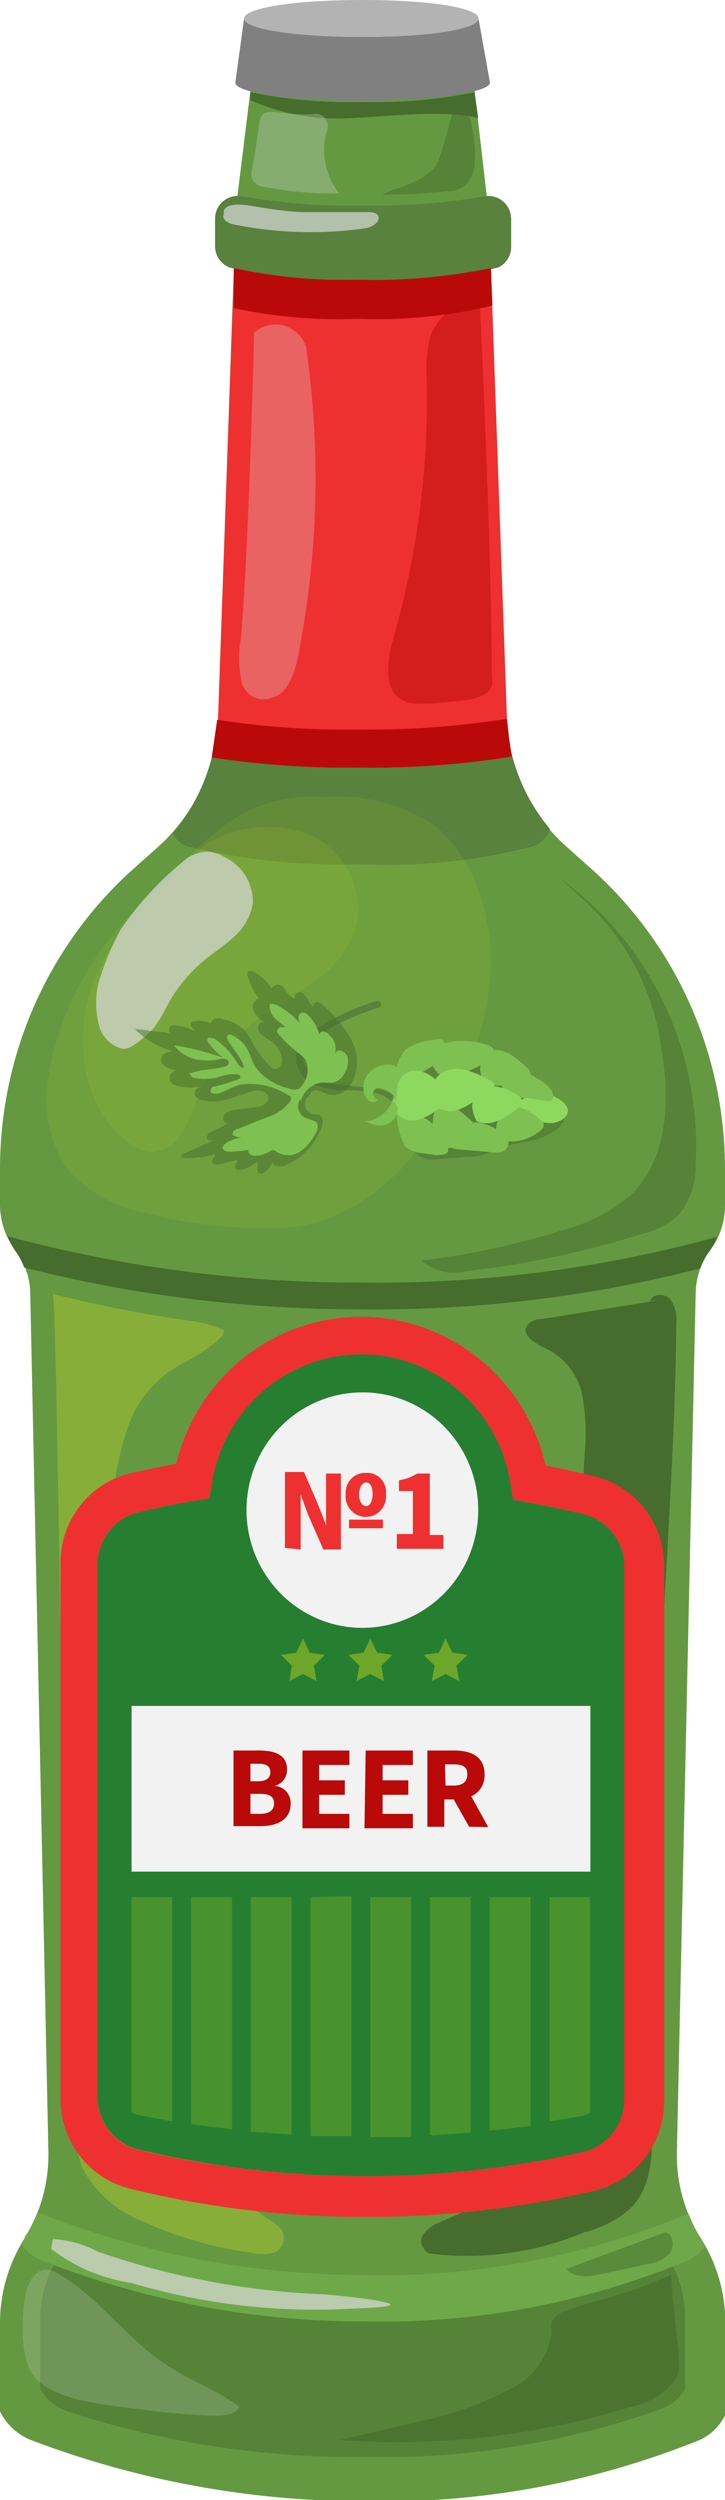 <svg width="36" height="124" viewBox="0 0 36 124" fill="none" xmlns="http://www.w3.org/2000/svg">
<g clip-path="url(#clip0_57_1519)">
<path d="M35.249 62.031C35.739 61.39 36.004 60.6 36 59.789V57.944C35.994 55.163 35.413 52.414 34.292 49.876C33.172 47.339 31.538 45.069 29.497 43.214L28.13 41.994C27.225 41.192 26.491 40.21 25.974 39.108C25.458 38.007 25.169 36.809 25.126 35.59L24.24 10.323L23.549 4.361H12.451L11.715 10.323L10.829 35.62C10.786 36.84 10.497 38.037 9.981 39.139C9.464 40.24 8.73 41.222 7.825 42.025L6.458 43.245C4.429 45.1 2.806 47.367 1.693 49.899C0.581 52.431 0.004 55.172 0 57.944L0 59.758C0.003 60.569 0.267 61.356 0.751 62C1.233 62.622 1.498 63.389 1.502 64.18L2.403 106.739C2.428 108.133 2.08 109.509 1.397 110.719C1.322 110.825 1.277 110.947 1.202 111.054C0.428 112.279 0.012 113.701 0 115.156L0 119.608C0.318 120.245 0.851 120.743 1.502 121.011C6.785 123.024 12.38 124.057 18.023 124.061C23.75 124.199 29.446 123.162 34.769 121.011C35.309 120.754 35.749 120.319 36.015 119.776V115.202C36.015 113.726 35.598 112.281 34.813 111.039C33.996 109.755 33.577 108.252 33.612 106.724L34.543 64.18C34.547 63.406 34.795 62.653 35.249 62.031Z" fill="#649941"/>
<path d="M18.023 1.83C14.508 1.83 12.12 1.418 12.12 0.915L11.685 4.102C11.685 4.605 14.508 5.001 18.008 5.001C21.507 5.001 24.33 4.575 24.33 4.102L23.76 0.915C23.76 1.418 21.492 1.83 18.023 1.83Z" fill="#808080"/>
<path d="M18.023 0C14.508 0 12.12 0.412 12.12 0.915C12.12 1.418 14.508 1.83 18.008 1.83C21.507 1.83 23.76 1.418 23.76 0.915C23.76 0.412 21.492 0 18.023 0Z" fill="#B3B3B3"/>
<path d="M18.022 10.201C16.011 10.231 14 10.078 12.015 9.744C11.853 9.71 11.685 9.713 11.524 9.753C11.363 9.793 11.213 9.87 11.085 9.976C10.957 10.083 10.854 10.217 10.783 10.37C10.713 10.522 10.677 10.689 10.678 10.857V12.199C10.676 12.438 10.749 12.672 10.887 12.867C11.025 13.062 11.22 13.207 11.444 13.281C13.608 13.801 15.83 14.026 18.052 13.952C20.301 14.058 22.553 13.827 24.736 13.266C24.937 13.175 25.105 13.024 25.221 12.833C25.336 12.643 25.392 12.422 25.382 12.199V10.857C25.381 10.688 25.343 10.521 25.271 10.369C25.198 10.217 25.094 10.082 24.965 9.976C24.836 9.87 24.685 9.794 24.523 9.753C24.361 9.713 24.193 9.71 24.03 9.744C22.045 10.079 20.034 10.232 18.022 10.201Z" fill="#58823D"/>
<path d="M25.442 37.526C25.283 36.903 25.192 36.264 25.172 35.62L24.375 13.297C22.289 13.784 20.147 13.989 18.008 13.906C15.863 13.966 13.72 13.761 11.625 13.297L10.829 35.62C10.8 36.281 10.694 36.936 10.513 37.572C12.944 37.937 15.4 38.105 17.857 38.075C20.396 38.114 22.934 37.931 25.442 37.526Z" fill="#EF3030"/>
<path d="M25.277 36.596L25.172 35.651C22.688 36.042 20.175 36.22 17.662 36.184C15.36 36.218 13.059 36.055 10.784 35.697L10.513 37.572C12.883 37.944 15.28 38.112 17.677 38.075C20.266 38.118 22.854 37.935 25.412 37.526L25.277 36.596Z" fill="#BA0909"/>
<g opacity="0.3">
<path d="M14.043 110.703C13.916 110.49 13.734 110.316 13.517 110.2C10.896 108.443 8.9 105.877 7.825 102.881C6.761 99.906 6.104 96.797 5.872 93.64C5.242 87.511 5.136 81.338 5.557 75.19C5.599 73.716 5.857 72.256 6.323 70.859C6.553 70.159 6.917 69.512 7.393 68.954C7.87 68.397 8.451 67.941 9.101 67.611C9.492 67.428 11.264 66.376 11.099 65.98C10.626 65.749 10.118 65.599 9.597 65.538C7.247 65.209 4.916 64.756 2.613 64.18C2.869 64.638 3.004 92.192 3.71 105.351C3.715 106.083 3.836 106.809 4.07 107.501C4.733 108.756 5.83 109.718 7.149 110.2C8.824 110.967 10.6 111.48 12.421 111.725C12.818 111.84 13.239 111.84 13.637 111.725C13.817 111.636 13.958 111.482 14.033 111.293C14.108 111.105 14.111 110.894 14.043 110.703Z" fill="#D9E021"/>
</g>
<path d="M17.737 15.813C19.994 15.901 22.252 15.68 24.451 15.157L24.376 13.297C22.192 13.746 19.965 13.94 17.737 13.876C15.679 13.931 13.622 13.736 11.61 13.297V15.279C13.622 15.717 15.681 15.897 17.737 15.813Z" fill="#BA0909"/>
<path d="M35.609 61.344C29.834 62.93 23.87 63.695 17.887 63.616C11.976 63.627 6.089 62.852 0.375 61.314C0.47 61.568 0.597 61.809 0.751 62.031C0.939 62.288 1.09 62.57 1.202 62.869C6.659 64.253 12.263 64.949 17.887 64.943C23.577 65.008 29.251 64.326 34.769 62.915C34.879 62.595 35.042 62.296 35.249 62.031C35.395 61.817 35.516 61.587 35.609 61.344Z" fill="#466D2D"/>
<path d="M33.297 64.455C33.026 64.135 32.396 64.135 32.276 64.546L32.966 64.455L26.839 65.431C26.713 65.43 26.589 65.456 26.475 65.509C26.361 65.561 26.259 65.639 26.178 65.736C25.847 66.27 26.689 66.697 27.244 66.956C27.667 67.182 28.035 67.501 28.324 67.888C28.612 68.275 28.812 68.722 28.911 69.197C29.086 70.152 29.127 71.128 29.031 72.094C28.536 81.396 28.536 90.728 28.986 100.03C29.146 101.506 29.039 102.999 28.671 104.436C27.71 107.379 24.721 109.011 21.867 110.2C21.357 110.414 20.711 110.886 20.966 111.39C21.222 111.893 21.417 111.756 21.702 111.817C24.192 112.066 26.704 111.689 29.016 110.719C29.849 110.511 30.624 110.115 31.284 109.56C32.471 108.401 32.426 106.51 32.351 104.848C32.12 97.592 32.266 90.329 32.786 83.088C32.906 80.893 33.041 78.682 33.162 76.471C33.357 72.872 33.552 69.273 33.582 65.675C33.63 65.247 33.529 64.815 33.297 64.455Z" fill="#466D2D"/>
<path d="M1.397 110.658C1.322 110.764 1.277 110.886 1.201 110.993C1.126 111.1 1.322 110.764 1.397 110.658Z" fill="#581F0F"/>
<g opacity="0.5">
<path d="M31.419 111.313C27.032 112.404 22.539 112.998 18.023 113.082C13.491 113.001 8.983 112.408 4.581 111.313C4.133 111.229 3.67 111.271 3.244 111.435L3.079 111.71C2.383 112.652 2.004 113.796 1.998 114.973V118.48C2.291 119.001 2.761 119.396 3.319 119.593C8.069 121.146 13.033 121.913 18.023 121.865C23.086 121.981 28.129 121.165 32.906 119.456C33.373 119.272 33.764 118.933 34.018 118.495V114.897C34.009 113.722 33.636 112.58 32.951 111.634C32.885 111.549 32.83 111.457 32.786 111.359C32.343 111.218 31.87 111.202 31.419 111.313Z" fill="#466D2D"/>
</g>
<path d="M34.183 109.788C29.062 111.931 23.559 112.97 18.023 112.838C12.552 112.828 7.13 111.794 2.028 109.788H1.832C1.706 110.102 1.56 110.408 1.397 110.703C1.322 110.81 1.277 110.932 1.202 111.039L1.036 111.313C1.29 111.654 1.626 111.922 2.013 112.091C7.112 114.104 12.536 115.138 18.008 115.141C23.559 115.275 29.078 114.237 34.213 112.091C34.517 111.926 34.787 111.704 35.009 111.435L34.799 111.054C34.56 110.65 34.355 110.226 34.183 109.788Z" fill="#6EA848"/>
<path d="M28.941 75.098C28.055 74.885 27.124 74.687 26.117 74.504L25.532 74.382L25.427 73.711C25.219 71.856 24.349 70.144 22.98 68.898C21.612 67.651 19.841 66.958 18.003 66.948C16.165 66.939 14.387 67.614 13.007 68.847C11.627 70.079 10.739 71.782 10.513 73.635L10.393 74.321L9.732 74.427C8.726 74.595 7.795 74.778 6.939 74.992C6.346 75.12 5.815 75.45 5.433 75.927C5.05 76.404 4.84 76.999 4.836 77.614V103.994C4.837 104.601 5.038 105.189 5.409 105.665C5.78 106.141 6.297 106.476 6.878 106.617C14.13 108.34 21.671 108.382 28.941 106.739C29.526 106.604 30.049 106.271 30.423 105.794C30.797 105.317 31 104.725 30.999 104.116V77.767C31.01 77.15 30.812 76.547 30.437 76.061C30.062 75.575 29.534 75.235 28.941 75.098Z" fill="#267F31"/>
<path d="M29.377 73.192C28.656 73.009 27.875 72.842 27.094 72.689C26.608 70.597 25.443 68.732 23.786 67.394C22.129 66.056 20.078 65.322 17.96 65.312C15.844 65.301 13.785 66.014 12.115 67.336C10.445 68.657 9.262 70.511 8.756 72.598C7.96 72.75 7.254 72.903 6.488 73.07C5.483 73.308 4.588 73.889 3.953 74.716C3.319 75.543 2.984 76.566 3.004 77.614V103.994C2.978 105.049 3.312 106.082 3.95 106.915C4.587 107.749 5.49 108.333 6.503 108.569C10.266 109.49 14.122 109.955 17.993 109.956C21.849 109.983 25.694 109.553 29.452 108.675C30.471 108.446 31.38 107.864 32.024 107.03C32.668 106.196 33.006 105.16 32.981 104.101V77.767C33.003 76.697 32.654 75.653 31.995 74.817C31.336 73.981 30.41 73.406 29.377 73.192ZM30.999 104.07C31.011 104.688 30.812 105.29 30.437 105.776C30.063 106.262 29.534 106.602 28.941 106.739C21.673 108.387 14.132 108.35 6.879 106.632C6.295 106.491 5.775 106.153 5.405 105.675C5.034 105.196 4.833 104.603 4.836 103.994V77.614C4.839 77.001 5.047 76.408 5.427 75.931C5.806 75.455 6.334 75.123 6.924 74.992C7.78 74.778 8.711 74.595 9.717 74.427L10.378 74.321L10.513 73.635C10.788 71.829 11.693 70.184 13.062 68.999C14.431 67.813 16.173 67.166 17.972 67.176C19.772 67.185 21.508 67.85 22.865 69.049C24.222 70.249 25.11 71.903 25.367 73.711L25.472 74.382L26.133 74.504C27.139 74.687 28.07 74.885 28.956 75.098C29.547 75.238 30.071 75.579 30.443 76.065C30.815 76.551 31.011 77.152 30.999 77.767V104.07Z" fill="#EF3030"/>
<path d="M23.745 74.885C23.748 76.042 23.412 77.174 22.78 78.137C22.149 79.1 21.25 79.851 20.197 80.294C19.145 80.738 17.986 80.854 16.868 80.628C15.751 80.401 14.724 79.844 13.92 79.024C13.115 78.205 12.568 77.162 12.348 76.026C12.128 74.891 12.246 73.715 12.685 72.647C13.125 71.58 13.867 70.669 14.817 70.03C15.767 69.392 16.883 69.054 18.022 69.06C19.541 69.064 20.997 69.68 22.07 70.772C23.142 71.863 23.745 73.343 23.745 74.885Z" fill="#F2F2F2"/>
<path d="M29.317 84.613H6.533V92.832H29.317V84.613Z" fill="#F2F2F2"/>
<g opacity="0.2">
<path d="M6.533 94.098V104.772C6.644 104.829 6.759 104.875 6.879 104.909L8.546 105.214V94.098H6.533Z" fill="#D9E021"/>
</g>
<g opacity="0.2">
<path d="M9.492 94.098V105.366L11.52 105.61V94.098H9.492Z" fill="#D9E021"/>
</g>
<g opacity="0.2">
<path d="M12.451 94.098V105.732L14.478 105.87V94.098H12.451Z" fill="#D9E021"/>
</g>
<g opacity="0.2">
<path d="M15.424 94.098V105.946H17.452V94.052L15.424 94.098Z" fill="#D9E021"/>
</g>
<g opacity="0.2">
<path d="M18.383 94.098V105.992C19.074 105.992 19.735 105.992 20.411 105.992V94.098H18.383Z" fill="#D9E021"/>
</g>
<g opacity="0.2">
<path d="M21.357 94.098V105.915L23.369 105.778V94.098H21.357Z" fill="#D9E021"/>
</g>
<g opacity="0.2">
<path d="M27.289 94.098V105.214C27.845 105.122 28.401 105.046 28.941 104.939C29.064 104.903 29.185 104.857 29.302 104.802V94.098H27.289Z" fill="#D9E021"/>
</g>
<g opacity="0.2">
<path d="M24.315 94.098V105.671C25.006 105.61 25.682 105.534 26.343 105.443V94.098H24.315Z" fill="#D9E021"/>
</g>
<path d="M11.595 86.824H12.871C13.652 86.824 14.253 87.038 14.253 87.77C14.257 87.958 14.196 88.142 14.081 88.289C13.966 88.437 13.803 88.539 13.622 88.578C13.732 88.582 13.841 88.608 13.942 88.654C14.042 88.701 14.133 88.767 14.208 88.85C14.283 88.932 14.342 89.028 14.381 89.133C14.419 89.238 14.437 89.35 14.433 89.462C14.433 90.24 13.787 90.576 12.931 90.576H11.595V86.824ZM12.826 88.349C13.246 88.349 13.427 88.166 13.427 87.892C13.427 87.617 13.232 87.48 12.841 87.48H12.435V88.349H12.826ZM12.916 89.966C13.367 89.966 13.607 89.798 13.607 89.447C13.607 89.096 13.367 88.974 12.916 88.974H12.435V89.966H12.916Z" fill="#BA0909"/>
<path d="M15.019 86.824H17.347V87.541H15.845V88.303H17.121V89.02H15.845V89.966H17.347V90.682H15.019V86.824Z" fill="#BA0909"/>
<path d="M18.158 86.824H20.501V87.541H18.999V88.303H20.275V89.02H18.999V89.966H20.501V90.682H18.098L18.158 86.824Z" fill="#BA0909"/>
<path d="M23.294 90.606L22.528 89.249H22.062V90.606H21.221V86.824H22.558C23.354 86.824 24.06 87.099 24.06 87.999C24.073 88.228 24.017 88.456 23.899 88.653C23.781 88.849 23.606 89.004 23.399 89.096L24.24 90.621L23.294 90.606ZM22.123 88.563H22.528C22.964 88.563 23.204 88.38 23.204 87.999C23.204 87.617 22.964 87.511 22.528 87.511H22.093L22.123 88.563Z" fill="#BA0909"/>
<g opacity="0.4">
<path d="M18.383 81.274L18.728 81.975L19.479 82.082L18.939 82.616L19.059 83.378L18.383 83.028L17.707 83.378L17.842 82.616L17.302 82.082L18.052 81.975L18.383 81.274Z" fill="#D9E021"/>
</g>
<g opacity="0.4">
<path d="M15.049 81.274L15.379 81.975L16.13 82.082L15.589 82.616L15.71 83.378L15.049 83.028L14.373 83.378L14.493 82.616L13.952 82.082L14.703 81.975L15.049 81.274Z" fill="#D9E021"/>
</g>
<g opacity="0.4">
<path d="M22.123 81.274L22.468 81.975L23.219 82.082L22.663 82.616L22.799 83.378L22.123 83.028L21.447 83.378L21.582 82.616L21.041 82.082L21.792 81.975L22.123 81.274Z" fill="#D9E021"/>
</g>
<path d="M14.148 76.776V73.009H15.094L15.695 74.397C15.86 74.778 16.04 75.251 16.19 75.663C16.19 75.175 16.19 74.656 16.19 74.138V73.086H16.926V76.852H16.055L15.424 75.419C15.244 75.022 15.079 74.534 14.929 74.107C14.929 74.595 14.929 75.129 14.929 75.769V76.852L14.148 76.776ZM19.164 74.092C19.181 74.236 19.169 74.381 19.126 74.519C19.084 74.658 19.013 74.785 18.919 74.894C18.825 75.002 18.709 75.089 18.578 75.148C18.449 75.207 18.308 75.238 18.165 75.238C18.023 75.238 17.882 75.207 17.752 75.148C17.622 75.089 17.506 75.002 17.412 74.894C17.317 74.785 17.247 74.658 17.204 74.519C17.162 74.381 17.149 74.236 17.166 74.092C17.158 73.955 17.178 73.817 17.225 73.689C17.273 73.56 17.346 73.443 17.441 73.345C17.536 73.247 17.65 73.171 17.776 73.121C17.902 73.071 18.038 73.048 18.173 73.055C18.308 73.046 18.444 73.066 18.57 73.115C18.697 73.164 18.811 73.241 18.906 73.34C19 73.439 19.072 73.557 19.117 73.687C19.161 73.817 19.177 73.955 19.164 74.092ZM17.332 75.8V75.373H19.014V75.8H17.332ZM17.827 74.123C17.827 74.443 17.977 74.702 18.173 74.702C18.368 74.702 18.503 74.458 18.503 74.107C18.503 73.757 18.398 73.528 18.173 73.528C17.948 73.528 17.827 73.863 17.827 74.123Z" fill="#EF3030"/>
<path d="M19.705 76.09H20.501V73.955H19.81V73.421C20.13 73.376 20.438 73.261 20.711 73.086H21.342V76.135H22.017V76.821H19.705V76.09Z" fill="#EF3030"/>
<path d="M9.372 41.994C12.16 42.662 15.024 42.955 17.887 42.863C20.789 43.004 23.695 42.701 26.508 41.964C26.695 41.891 26.864 41.776 27.002 41.629C27.14 41.481 27.243 41.303 27.304 41.11C26.43 40.07 25.793 38.846 25.442 37.526C22.959 37.926 20.446 38.11 17.932 38.075C15.45 38.109 12.969 37.941 10.513 37.572C10.163 38.958 9.499 40.242 8.576 41.323C8.652 41.487 8.762 41.633 8.9 41.749C9.038 41.865 9.199 41.949 9.372 41.994Z" fill="#58823D"/>
<g opacity="0.1">
<path d="M23.489 43.504C23.069 42.521 22.426 41.654 21.612 40.972C19.981 39.877 18.034 39.372 16.085 39.539C15.077 39.451 14.062 39.575 13.103 39.903C12.145 40.231 11.263 40.756 10.513 41.445C8.848 42.89 7.283 44.449 5.827 46.111C4.017 48.192 2.825 50.751 2.388 53.491C2.116 55.04 2.445 56.635 3.304 57.944C4.327 59.094 5.693 59.871 7.194 60.155C9.203 60.691 11.275 60.947 13.352 60.917C14.192 60.923 15.03 60.821 15.845 60.612C17.781 59.95 19.472 58.705 20.696 57.044C23.76 53.369 25.532 47.941 23.489 43.504Z" fill="#D9E021"/>
</g>
<g opacity="0.5">
<path d="M27.86 43.61L29.107 44.754C31.186 46.693 32.517 49.32 32.861 52.165C33.282 54.681 33.132 57.593 31.269 59.316C30.321 60.108 29.214 60.681 28.025 60.994C25.713 61.722 23.34 62.232 20.936 62.518C21.232 62.78 21.586 62.966 21.968 63.059C22.35 63.152 22.748 63.149 23.129 63.052C26.109 62.714 29.051 62.092 31.915 61.192C32.572 61.044 33.182 60.729 33.687 60.277C34.264 59.566 34.569 58.667 34.543 57.746C34.691 55.009 34.156 52.279 32.987 49.808C31.819 47.337 30.055 45.205 27.86 43.61Z" fill="#466D2D"/>
</g>
<g opacity="0.2">
<path d="M8.185 117.245C6.308 115.995 4.956 114.012 3.004 112.838C2.757 112.654 2.453 112.567 2.148 112.594C1.652 112.686 1.427 113.25 1.277 113.738C1.277 113.738 0.661 117.016 1.907 118.099C3.154 119.181 5.587 119.303 7.209 119.532C8.335 119.685 9.477 119.776 10.603 119.822C11.084 119.822 11.655 119.822 11.895 119.38C10.753 118.526 9.372 118.053 8.185 117.245Z" fill="#DADADA"/>
</g>
<g opacity="0.7">
<path d="M16.145 113.799C12.315 113.656 8.525 112.947 4.896 111.695C4.193 111.32 3.42 111.102 2.628 111.054L2.538 111.542C3.708 112.439 5.082 113.021 6.533 113.235C10.118 114.3 13.858 114.728 17.587 114.5C22.123 114.363 16.686 113.845 16.145 113.799Z" fill="#DADADA"/>
</g>
<g opacity="0.7">
<path d="M33.327 112.838L31.825 113.448C30.593 113.921 29.317 114.15 28.085 114.622C27.797 114.697 27.549 114.883 27.394 115.141C27.363 115.333 27.363 115.528 27.394 115.72C27.307 116.308 27.08 116.866 26.732 117.345C26.383 117.823 25.925 118.208 25.397 118.465C23.837 119.282 22.167 119.863 20.441 120.188L16.881 121.027C21.746 121.374 26.632 120.816 31.299 119.38C32.151 119.215 32.923 118.764 33.492 118.099C33.837 117.596 33.702 117.108 33.687 116.574C33.537 115.339 33.402 114.256 33.327 112.838Z" fill="#466D2D"/>
</g>
<g opacity="0.5">
<path d="M33.041 110.719L28.13 112.533C28.491 113.006 29.212 112.93 29.782 112.808L32.14 112.304C32.543 112.255 32.921 112.079 33.221 111.801C33.507 111.435 33.462 110.841 33.041 110.719Z" fill="#466D2D"/>
</g>
<path d="M22.528 5.672C22.938 5.695 23.346 5.756 23.745 5.855L23.564 4.575C21.736 4.947 19.872 5.11 18.008 5.062C16.138 5.111 14.269 4.947 12.435 4.575V4.971C13.921 5.628 15.533 5.936 17.151 5.871C18.894 5.81 20.711 5.566 22.528 5.672Z" fill="#466D2D"/>
<g opacity="0.3">
<path d="M13.051 9.256C14.297 9.505 15.566 9.617 16.836 9.591C16.534 9.204 16.317 8.757 16.198 8.279C16.078 7.8 16.061 7.302 16.145 6.816C16.22 6.557 16.355 6.252 16.22 6.008C16.178 5.901 16.106 5.809 16.012 5.743C15.919 5.678 15.808 5.643 15.695 5.642C13.937 5.855 12.976 5.001 12.856 6.206C12.781 6.953 12.631 7.731 12.511 8.417C12.473 8.562 12.473 8.714 12.511 8.859C12.56 8.966 12.636 9.059 12.731 9.128C12.825 9.198 12.935 9.241 13.051 9.256Z" fill="#DADADA"/>
</g>
<g opacity="0.5">
<path d="M23.159 9.149C23.442 8.821 23.593 8.396 23.579 7.96C23.607 7.312 23.536 6.664 23.369 6.038C23.331 5.799 23.209 5.582 23.024 5.428C22.829 5.291 22.483 5.428 22.453 5.596C22.423 5.764 22.108 7.03 21.807 7.853C21.402 9.058 19.555 9.302 18.969 9.652C20.037 9.654 21.105 9.598 22.168 9.485C22.527 9.497 22.879 9.378 23.159 9.149Z" fill="#466D2D"/>
</g>
<g opacity="0.3">
<path d="M15.199 17.215C15.116 16.96 14.972 16.729 14.779 16.544C14.587 16.359 14.353 16.224 14.097 16.154C13.841 16.083 13.572 16.077 13.314 16.137C13.055 16.197 12.816 16.322 12.616 16.499C12.616 16.499 12.39 26.547 11.97 31.595C11.826 32.357 11.842 33.141 12.015 33.897C12.063 34.047 12.142 34.185 12.245 34.303C12.348 34.42 12.474 34.515 12.615 34.581C12.756 34.647 12.909 34.682 13.064 34.685C13.219 34.688 13.373 34.659 13.517 34.599C14.223 34.431 14.538 33.592 14.733 32.876C15.795 27.724 15.953 22.423 15.199 17.215Z" fill="#DADADA"/>
</g>
<g opacity="0.7">
<path d="M18.758 10.674C18.683 10.552 18.503 10.537 18.368 10.521C17.226 10.521 16.325 10.521 15.184 10.521C14.343 10.521 13.246 10.338 12.405 10.201C10.903 9.957 11.114 10.628 11.114 10.628C10.994 10.872 11.324 11.086 11.594 11.131C13.771 11.573 16.006 11.635 18.203 11.314C18.518 11.238 18.924 10.994 18.758 10.674Z" fill="#DADADA"/>
</g>
<g opacity="0.5">
<path d="M24.42 33.425C24.42 27.325 23.82 14.913 23.82 14.913C23.3 14.923 22.794 15.088 22.364 15.386C21.935 15.684 21.6 16.102 21.402 16.59C21.196 17.297 21.125 18.037 21.191 18.771C21.292 23.137 20.73 27.493 19.524 31.686C19.224 32.769 19.014 34.217 19.99 34.736C20.32 34.884 20.682 34.941 21.041 34.904C21.552 34.904 22.078 34.827 22.543 34.797C24.811 34.629 24.42 33.821 24.42 33.425Z" fill="#BA0909"/>
</g>
<g opacity="0.1">
<path d="M15.469 41.445C14.639 41.102 13.743 40.959 12.85 41.025C11.956 41.091 11.09 41.365 10.318 41.826C10.318 41.826 6.128 45.395 4.851 48.2C3.574 51.006 3.89 54.818 6.353 56.648C6.694 56.936 7.113 57.111 7.554 57.151C7.865 57.121 8.163 57.015 8.425 56.842C8.686 56.67 8.903 56.436 9.056 56.16C9.366 55.602 9.623 55.014 9.822 54.406C10.381 52.982 11.303 51.734 12.495 50.792C13.457 50.03 14.568 49.481 15.499 48.764C16.541 48.098 17.321 47.084 17.707 45.898C17.872 45.009 17.742 44.089 17.337 43.283C16.932 42.478 16.275 41.831 15.469 41.445Z" fill="#D9E021"/>
</g>
<g opacity="0.7">
<path d="M11.234 42.558C10.959 42.378 10.644 42.268 10.318 42.238C9.974 42.249 9.638 42.349 9.342 42.528C8.058 43.532 6.934 44.73 6.007 46.081C5.532 46.939 5.154 47.85 4.881 48.795C4.739 49.422 4.739 50.074 4.881 50.701C4.933 51.021 5.078 51.319 5.297 51.555C5.517 51.791 5.801 51.956 6.113 52.028C6.578 52.028 7.239 51.387 7.614 51.021C7.895 50.632 8.141 50.219 8.35 49.786C8.813 48.956 9.424 48.222 10.153 47.621C10.648 47.209 11.204 46.874 11.655 46.431C12.136 46.007 12.455 45.424 12.556 44.785C12.564 44.325 12.445 43.872 12.211 43.478C11.977 43.084 11.639 42.765 11.234 42.558Z" fill="#DADADA"/>
</g>
<g opacity="0.5">
<path d="M27.71 54.894C27.462 54.558 27.144 54.282 26.779 54.086L26.283 53.918C25.457 53.629 24.856 52.882 24.045 52.561C23.562 52.394 23.053 52.317 22.543 52.333C22.123 52.301 21.701 52.347 21.297 52.47C21.14 52.521 20.993 52.599 20.861 52.699C20.678 52.734 20.507 52.818 20.365 52.941C20.223 53.064 20.114 53.222 20.05 53.4C19.988 53.758 19.948 54.12 19.93 54.483C19.869 54.67 19.828 54.865 19.81 55.062C19.863 55.408 19.959 55.746 20.095 56.068C20.107 56.27 20.142 56.47 20.2 56.663C20.297 56.872 20.448 57.051 20.636 57.181C20.782 57.312 20.95 57.415 21.131 57.486C21.349 57.532 21.574 57.532 21.792 57.486L23.294 57.38C23.553 57.369 23.81 57.328 24.06 57.258C24.246 57.189 24.426 57.108 24.601 57.014C25.127 56.826 25.67 56.693 26.223 56.617C26.771 56.526 27.288 56.295 27.725 55.946C27.805 55.879 27.872 55.796 27.92 55.702C28.13 55.474 27.92 55.154 27.71 54.894Z" fill="#466D2D"/>
</g>
<path d="M27.529 54.391C27.431 54.358 27.331 54.333 27.229 54.315C26.96 54.278 26.687 54.278 26.418 54.315C24.375 55.016 26.884 55.84 27.529 55.687C27.875 55.596 28.13 55.458 28.19 55.154C28.25 54.849 27.875 54.544 27.529 54.391Z" fill="#8FD860"/>
<path d="M19.614 54.376C19.233 54.11 18.785 53.962 18.323 53.949C17.577 53.892 16.835 53.795 16.1 53.659C15.803 53.596 15.537 53.431 15.345 53.193C15.154 52.954 15.049 52.656 15.049 52.348C15.049 51.677 15.92 51.28 16.415 50.991C17.169 50.571 17.965 50.234 18.788 49.984C18.81 49.978 18.83 49.968 18.848 49.954C18.866 49.94 18.881 49.923 18.892 49.903C18.903 49.883 18.91 49.861 18.913 49.839C18.916 49.816 18.914 49.793 18.909 49.771C18.903 49.749 18.892 49.728 18.879 49.71C18.865 49.692 18.848 49.677 18.828 49.666C18.809 49.654 18.787 49.647 18.765 49.644C18.743 49.641 18.72 49.643 18.698 49.649C17.641 49.974 16.631 50.44 15.694 51.036C15.109 51.418 14.613 51.829 14.703 52.561C14.732 52.854 14.844 53.133 15.025 53.363C15.206 53.593 15.449 53.764 15.725 53.857C16.129 53.983 16.548 54.054 16.971 54.071C17.527 54.071 18.939 54.071 19.359 54.574C19.509 54.742 19.795 54.574 19.629 54.33L19.614 54.376Z" fill="#58823D"/>
<path d="M26.824 55.55C26.506 55.226 26.105 54.998 25.667 54.894C25.486 54.873 25.303 54.911 25.144 55.001C24.985 55.092 24.858 55.23 24.781 55.397C24.681 55.634 24.63 55.888 24.631 56.145C24.636 56.262 24.678 56.374 24.751 56.465C24.831 56.535 24.931 56.578 25.036 56.587C25.359 56.639 25.69 56.618 26.004 56.526C26.318 56.434 26.608 56.272 26.854 56.053C26.892 56.028 26.924 55.994 26.947 55.955C26.971 55.915 26.985 55.87 26.989 55.824C27.034 55.718 26.914 55.626 26.824 55.55Z" fill="#7EC152"/>
<path d="M27.409 54.132C27.228 53.862 26.979 53.646 26.688 53.507C26.448 53.331 26.178 53.202 25.892 53.125C25.554 53.11 25.218 53.184 24.916 53.339C24.857 53.501 24.852 53.677 24.9 53.842C24.949 54.007 25.05 54.152 25.186 54.254C25.384 54.369 25.605 54.437 25.832 54.452C26.268 54.452 26.718 54.544 27.154 54.62H27.304C27.499 54.574 27.499 54.3 27.409 54.132Z" fill="#7EC152"/>
<path d="M24.871 56.145C24.613 55.965 24.329 55.826 24.03 55.733C23.886 55.681 23.732 55.661 23.579 55.674C23.426 55.687 23.278 55.733 23.144 55.809C22.874 55.977 21.642 56.907 22.799 57.014L24.3 57.136C24.504 57.174 24.713 57.174 24.916 57.136C25.016 57.102 25.103 57.037 25.163 56.949C25.222 56.86 25.252 56.755 25.247 56.648C25.232 56.419 25.036 56.251 24.871 56.145Z" fill="#7EC152"/>
<path d="M25.922 54.574C25.884 54.478 25.815 54.398 25.727 54.345C25.457 54.147 25.151 54.007 24.826 53.934C24.649 53.873 24.46 53.855 24.275 53.882C24.09 53.908 23.913 53.978 23.76 54.086C23.643 54.201 23.554 54.342 23.502 54.499C23.45 54.655 23.435 54.822 23.459 54.986C23.493 55.205 23.564 55.416 23.67 55.611C23.988 55.742 24.343 55.742 24.661 55.611C25.038 55.472 25.385 55.259 25.682 54.986C25.817 54.894 25.967 54.757 25.922 54.574Z" fill="#8FD860"/>
<path d="M26.103 52.897C25.922 52.729 25.727 52.577 25.532 52.424C25.301 52.241 25.026 52.125 24.736 52.089C24.643 52.083 24.55 52.097 24.463 52.128C24.375 52.16 24.294 52.208 24.225 52.272C24.055 52.421 23.93 52.617 23.865 52.836C23.83 52.985 23.837 53.141 23.884 53.286C23.932 53.432 24.019 53.561 24.135 53.659C24.345 53.796 24.592 53.86 24.841 53.842C25.219 53.829 25.593 53.763 25.952 53.644C26.118 53.644 26.313 53.491 26.343 53.324C26.341 53.238 26.318 53.154 26.276 53.079C26.234 53.005 26.174 52.942 26.103 52.897Z" fill="#7EC152"/>
<path d="M23.91 56.16C23.825 55.999 23.707 55.859 23.564 55.748C23.25 55.427 22.902 55.141 22.528 54.894C22.273 54.742 21.927 54.635 21.717 54.894C21.61 55.011 21.546 55.162 21.537 55.321C21.47 55.612 21.47 55.915 21.537 56.206C21.537 56.495 21.777 56.922 22.063 56.953L23.429 56.861C23.526 56.875 23.624 56.867 23.718 56.838C23.811 56.809 23.897 56.76 23.97 56.694C24.017 56.609 24.036 56.513 24.025 56.417C24.015 56.321 23.974 56.231 23.91 56.16Z" fill="#7EC152"/>
<path d="M24.24 51.845C23.423 51.555 22.534 51.555 21.717 51.845C21.63 51.883 21.552 51.942 21.489 52.015C21.427 52.088 21.381 52.174 21.355 52.268C21.329 52.361 21.324 52.459 21.34 52.554C21.356 52.65 21.392 52.741 21.447 52.821L21.627 53.095C21.71 53.209 21.823 53.297 21.953 53.348C22.084 53.4 22.226 53.412 22.363 53.385C23.029 53.256 23.663 52.992 24.225 52.607C24.405 52.485 24.586 52.317 24.541 52.119C24.514 52.053 24.473 51.995 24.421 51.947C24.369 51.9 24.308 51.864 24.24 51.845Z" fill="#7EC152"/>
<path d="M24.526 53.735C24.496 53.693 24.454 53.661 24.406 53.644C24.059 53.422 23.686 53.248 23.294 53.125C22.91 52.988 22.492 52.988 22.108 53.125C21.92 53.206 21.757 53.336 21.635 53.502C21.514 53.669 21.438 53.865 21.417 54.071C21.413 54.243 21.446 54.414 21.513 54.572C21.581 54.73 21.681 54.871 21.807 54.986C21.979 55.065 22.166 55.107 22.355 55.107C22.545 55.107 22.732 55.065 22.904 54.986C23.248 54.832 23.567 54.626 23.85 54.376L24.375 53.979C24.466 53.979 24.586 53.857 24.526 53.735Z" fill="#8FD860"/>
<path d="M21.988 51.585C21.92 51.552 21.845 51.534 21.77 51.534C21.694 51.534 21.62 51.552 21.552 51.585C21.047 51.608 20.559 51.771 20.14 52.058C19.92 52.312 19.765 52.618 19.689 52.948C19.613 53.278 19.618 53.622 19.705 53.949L21.206 53.034C21.561 52.857 21.854 52.575 22.048 52.226C22.063 51.982 22.123 51.723 21.988 51.585Z" fill="#7EC152"/>
<path d="M22.123 56.663L21.717 56.038C21.577 55.825 21.393 55.645 21.177 55.511C20.962 55.377 20.721 55.291 20.471 55.26L19.69 55.184C19.7 55.775 19.85 56.355 20.125 56.877C20.367 57.068 20.66 57.18 20.966 57.197L21.657 57.288C21.882 57.288 22.153 57.288 22.243 57.12C22.26 57.04 22.258 56.957 22.237 56.877C22.216 56.797 22.177 56.724 22.123 56.663Z" fill="#7EC152"/>
<path d="M21.777 53.72C21.635 53.536 21.456 53.384 21.251 53.276C21.046 53.169 20.821 53.107 20.591 53.095C20.426 53.105 20.266 53.16 20.129 53.254C19.992 53.348 19.881 53.477 19.81 53.629C19.685 53.885 19.595 54.157 19.54 54.437C19.519 54.594 19.532 54.754 19.576 54.906C19.619 55.059 19.694 55.2 19.795 55.321C19.926 55.434 20.082 55.512 20.249 55.549C20.417 55.586 20.591 55.581 20.756 55.535C21.084 55.445 21.39 55.289 21.657 55.077C21.819 54.982 21.953 54.845 22.048 54.681C22.095 54.511 22.095 54.331 22.048 54.161C22 53.991 21.906 53.839 21.777 53.72Z" fill="#8FD860"/>
<path d="M17.782 55.397C17.738 55.361 17.698 55.32 17.662 55.276L17.782 55.397Z" fill="#8EBE20"/>
<path d="M19.524 54.406C19.573 54.467 19.613 54.533 19.645 54.605C19.734 54.158 19.764 53.702 19.735 53.247C19.757 53.163 19.757 53.073 19.735 52.988C19.681 52.921 19.612 52.869 19.533 52.837C19.454 52.805 19.368 52.794 19.284 52.805C19.088 52.802 18.895 52.844 18.717 52.928C18.54 53.013 18.385 53.138 18.263 53.293C18.14 53.445 18.065 53.63 18.046 53.826C18.027 54.021 18.066 54.218 18.158 54.391C18.211 54.51 18.308 54.603 18.428 54.65C18.489 54.673 18.556 54.675 18.618 54.656C18.68 54.636 18.735 54.597 18.773 54.544C18.712 54.536 18.655 54.509 18.61 54.465C18.565 54.422 18.535 54.365 18.525 54.303C18.515 54.242 18.525 54.178 18.553 54.122C18.582 54.066 18.628 54.022 18.683 53.995C18.781 53.964 18.886 53.964 18.984 53.995C19.216 54.06 19.421 54.199 19.569 54.391L19.524 54.406Z" fill="#7EC152"/>
<path d="M19.524 54.605C19.532 54.701 19.532 54.798 19.524 54.894V54.422C19.473 54.647 19.372 54.857 19.229 55.036C19.086 55.216 18.904 55.36 18.698 55.458C18.555 55.563 18.379 55.612 18.203 55.596C18.102 55.587 18.006 55.544 17.932 55.474C18.139 55.626 18.374 55.735 18.623 55.794C18.786 55.832 18.956 55.832 19.119 55.794C19.316 55.743 19.489 55.62 19.602 55.449C19.716 55.277 19.763 55.069 19.735 54.864C19.685 54.762 19.613 54.673 19.524 54.605Z" fill="#7EC152"/>
<path d="M17.662 55.276C17.617 55.223 17.577 55.167 17.542 55.108C17.577 55.167 17.617 55.223 17.662 55.276Z" fill="#8EBE20"/>
<path d="M15.349 54.391V54.269C15.34 54.288 15.335 54.309 15.335 54.33C15.335 54.351 15.34 54.372 15.349 54.391Z" fill="#83AA18"/>
<g opacity="0.5">
<path d="M16.04 49.862C15.964 49.778 15.864 49.72 15.755 49.694C15.635 49.694 15.53 49.832 15.59 49.923C15.523 49.892 15.464 49.848 15.415 49.793C15.366 49.738 15.328 49.673 15.304 49.603C15.237 49.466 15.139 49.346 15.019 49.252C14.988 49.233 14.954 49.22 14.919 49.214C14.883 49.208 14.847 49.209 14.812 49.218C14.777 49.227 14.744 49.242 14.715 49.264C14.686 49.285 14.662 49.312 14.643 49.344C14.643 49.344 14.643 49.466 14.643 49.496C14.627 49.503 14.609 49.507 14.591 49.507C14.573 49.507 14.555 49.503 14.538 49.496C14.358 49.42 14.268 49.222 14.148 49.054C14.028 48.886 13.802 48.764 13.637 48.886C13.472 49.008 13.637 48.886 13.547 48.963C13.457 49.039 13.427 48.963 13.382 48.856C13.178 48.608 12.934 48.397 12.661 48.231C12.541 48.154 12.345 48.109 12.3 48.231C12.289 48.257 12.284 48.286 12.284 48.315C12.284 48.343 12.289 48.372 12.3 48.398C12.409 48.809 12.598 49.193 12.856 49.527C12.796 49.546 12.74 49.579 12.693 49.623C12.646 49.666 12.61 49.719 12.585 49.779C12.561 49.839 12.55 49.903 12.552 49.967C12.555 50.032 12.572 50.095 12.601 50.152C12.719 50.383 12.902 50.574 13.127 50.701C13.09 50.694 13.052 50.696 13.016 50.705C12.98 50.714 12.946 50.73 12.916 50.753C12.887 50.776 12.862 50.805 12.844 50.838C12.826 50.871 12.815 50.907 12.811 50.945C12.808 51.022 12.824 51.099 12.858 51.169C12.892 51.238 12.943 51.297 13.006 51.341C13.127 51.448 13.262 51.509 13.382 51.601C13.654 51.769 13.861 52.027 13.968 52.333C14.058 52.592 13.968 52.958 13.757 53.003C13.547 53.049 13.427 52.912 13.307 52.775C13.034 52.495 12.797 52.183 12.601 51.845C12.483 51.581 12.332 51.335 12.15 51.113C11.843 50.814 11.457 50.613 11.039 50.533C10.926 50.503 10.807 50.503 10.694 50.533C10.588 50.533 10.468 50.655 10.468 50.777H10.513C10.239 50.638 9.928 50.595 9.627 50.655C9.627 50.655 9.477 50.655 9.477 50.777C9.466 50.793 9.46 50.811 9.46 50.831C9.46 50.85 9.466 50.868 9.477 50.884C9.569 51.039 9.705 51.161 9.867 51.235C9.507 51.027 9.108 50.897 8.696 50.853H8.516C8.46 50.886 8.418 50.938 8.399 51C8.379 51.062 8.383 51.13 8.411 51.189C8.43 51.233 8.455 51.274 8.486 51.311C8.372 51.241 8.243 51.199 8.11 51.189C7.645 51.189 7.164 51.067 6.698 51.036C7.218 51.579 7.88 51.96 8.606 52.134C8.447 52.14 8.291 52.187 8.155 52.272C8.09 52.314 8.04 52.378 8.013 52.452C7.986 52.526 7.983 52.607 8.005 52.683C8.044 52.758 8.101 52.821 8.17 52.866C8.38 52.999 8.616 53.082 8.861 53.11H8.681C8.593 53.144 8.519 53.209 8.472 53.292C8.425 53.376 8.409 53.473 8.426 53.568C8.466 53.649 8.526 53.72 8.599 53.773C8.672 53.826 8.757 53.86 8.846 53.873C9.242 53.964 9.652 53.964 10.048 53.873C9.927 53.903 9.814 53.961 9.717 54.04C9.677 54.09 9.655 54.152 9.655 54.216C9.655 54.28 9.677 54.342 9.717 54.391C9.717 54.391 9.837 54.498 9.912 54.528C10.353 54.666 10.824 54.666 11.264 54.528C11.7 54.406 12.135 54.239 12.571 54.117C12.714 54.086 12.863 54.086 13.006 54.117C13.078 54.131 13.145 54.163 13.2 54.212C13.255 54.26 13.297 54.322 13.322 54.391C13.331 54.471 13.315 54.552 13.277 54.623C13.24 54.693 13.182 54.751 13.111 54.788C12.972 54.863 12.819 54.91 12.661 54.925L11.685 55.047C11.538 55.059 11.395 55.1 11.264 55.169C11.202 55.205 11.151 55.258 11.119 55.324C11.087 55.389 11.075 55.462 11.084 55.535C11.091 55.57 11.107 55.603 11.129 55.631C11.151 55.659 11.179 55.681 11.211 55.696C11.243 55.711 11.278 55.718 11.314 55.716C11.349 55.715 11.383 55.705 11.414 55.687L10.453 56.16C10.407 56.181 10.366 56.213 10.333 56.251C10.3 56.292 10.282 56.343 10.282 56.396C10.282 56.449 10.3 56.5 10.333 56.541C10.441 56.572 10.556 56.572 10.663 56.541L9.162 57.197C9.056 57.197 8.951 57.319 8.996 57.425C9.563 57.473 10.134 57.411 10.678 57.242C10.678 57.38 10.513 57.486 10.528 57.624C10.543 57.761 10.769 57.791 10.934 57.746L11.76 57.517C11.85 57.624 11.655 57.746 11.67 57.883C11.685 58.02 11.88 58.066 12.03 58.02C12.307 57.941 12.564 57.801 12.781 57.608C12.803 57.714 12.803 57.823 12.781 57.929C12.781 58.035 12.781 58.173 12.886 58.203C12.93 58.218 12.978 58.218 13.021 58.203C13.137 58.148 13.241 58.07 13.326 57.973C13.411 57.876 13.476 57.762 13.517 57.639C13.547 57.719 13.606 57.785 13.682 57.822C13.824 57.867 13.976 57.867 14.118 57.822C14.525 57.659 14.896 57.414 15.208 57.102C15.521 56.791 15.768 56.418 15.935 56.007C16.025 55.794 16.07 55.504 15.935 55.352C15.8 55.199 15.635 55.352 15.485 55.245C15.392 55.211 15.31 55.152 15.249 55.074C15.188 54.996 15.15 54.902 15.139 54.803C15.133 54.709 15.153 54.616 15.195 54.533C15.237 54.45 15.301 54.38 15.379 54.33C15.379 54.193 15.56 54.071 15.725 54.071C15.915 54.129 16.1 54.2 16.28 54.284C16.512 54.335 16.753 54.307 16.967 54.205C17.182 54.103 17.357 53.933 17.467 53.72C17.637 53.396 17.725 53.035 17.725 52.668C17.725 52.301 17.637 51.94 17.467 51.616C17.104 50.946 16.62 50.351 16.04 49.862Z" fill="#466D2D"/>
</g>
<path d="M16.626 52.272C16.677 52.111 16.681 51.938 16.635 51.775C16.59 51.612 16.497 51.466 16.37 51.357C16.328 51.299 16.273 51.252 16.211 51.218C16.149 51.184 16.081 51.163 16.01 51.158C15.973 51.166 15.939 51.185 15.913 51.212C15.886 51.239 15.868 51.273 15.86 51.311C15.756 50.929 15.548 50.586 15.259 50.32C15.201 50.264 15.128 50.227 15.049 50.213C14.991 50.219 14.938 50.246 14.897 50.287C14.856 50.329 14.83 50.383 14.823 50.442C14.816 50.561 14.848 50.679 14.914 50.777C14.572 50.391 14.165 50.071 13.712 49.832C13.607 49.832 13.472 49.725 13.397 49.832C13.378 49.881 13.378 49.935 13.397 49.984C13.429 50.226 13.553 50.445 13.742 50.594L14.178 50.945H14.043C13.981 50.931 13.916 50.943 13.863 50.977C13.809 51.011 13.771 51.065 13.757 51.128C13.767 51.205 13.805 51.275 13.862 51.326C14.143 51.652 14.455 51.948 14.793 52.211C14.936 52.307 15.062 52.425 15.169 52.561C15.255 52.752 15.29 52.962 15.272 53.17C15.253 53.379 15.182 53.579 15.064 53.751C15.01 53.845 14.939 53.928 14.854 53.995C14.78 54.028 14.701 54.045 14.621 54.045C14.54 54.045 14.461 54.028 14.388 53.995C13.699 53.856 13.085 53.465 12.661 52.897C12.511 52.638 12.435 52.333 12.3 52.073C12.122 51.752 11.849 51.496 11.519 51.341C11.487 51.323 11.451 51.313 11.414 51.313C11.377 51.313 11.341 51.323 11.309 51.341C11.284 51.374 11.27 51.414 11.27 51.456C11.27 51.497 11.284 51.538 11.309 51.57C11.549 52.058 12.015 52.439 12.12 52.973C11.94 52.973 11.82 52.79 11.73 52.638C11.448 52.186 11.074 51.801 10.633 51.509C10.528 51.509 10.363 51.418 10.318 51.509C10.307 51.536 10.301 51.564 10.301 51.593C10.301 51.622 10.307 51.65 10.318 51.677C10.529 51.972 10.782 52.234 11.069 52.455C10.276 52.183 9.462 51.979 8.636 51.845C8.898 52.182 9.262 52.423 9.672 52.531C10.083 52.623 10.508 52.623 10.919 52.531C11.018 52.508 11.12 52.508 11.219 52.531C11.309 52.531 11.384 52.683 11.339 52.775C11.32 52.807 11.293 52.835 11.262 52.856C11.231 52.877 11.196 52.891 11.159 52.897C10.633 53.064 10.033 53.019 9.507 53.217C9.507 53.217 9.417 53.217 9.402 53.217C9.387 53.217 9.492 53.43 9.627 53.461C9.989 53.529 10.361 53.529 10.723 53.461C11.052 53.327 11.405 53.264 11.76 53.278C11.85 53.278 11.97 53.369 11.925 53.461C11.88 53.552 11.925 53.461 11.82 53.537C11.451 53.675 11.075 53.792 10.693 53.888C10.603 53.888 10.498 53.888 10.468 54.056C10.438 54.223 10.468 54.208 10.603 54.239C10.682 54.261 10.765 54.261 10.844 54.239C11.219 54.117 11.549 53.888 11.94 53.796C12.78 53.678 13.634 53.873 14.343 54.345C14.343 54.345 14.433 54.345 14.448 54.437C14.463 54.528 14.448 54.528 14.448 54.574C14.156 54.973 13.745 55.267 13.277 55.413L11.775 56.007C11.669 56.007 11.549 56.129 11.549 56.236C11.549 56.343 11.79 56.419 12.015 56.419C11.727 56.453 11.45 56.552 11.204 56.709C11.204 56.709 11.039 56.846 11.054 56.953C11.069 57.059 11.249 57.12 11.369 57.12C11.697 57.121 12.024 57.09 12.345 57.029C12.27 57.166 12.45 57.303 12.601 57.319C12.82 57.341 13.041 57.293 13.232 57.181C13.337 57.181 13.457 57.014 13.577 57.044C13.639 57.059 13.696 57.091 13.742 57.136C13.915 57.241 14.112 57.296 14.313 57.296C14.514 57.296 14.711 57.241 14.884 57.136C15.213 56.899 15.48 56.585 15.665 56.221C15.709 56.163 15.741 56.097 15.759 56.026C15.777 55.955 15.781 55.881 15.77 55.809C15.77 55.565 15.364 55.55 15.154 55.443C15.07 55.402 14.997 55.342 14.939 55.268C14.881 55.194 14.84 55.108 14.818 55.017C14.797 54.925 14.796 54.83 14.815 54.737C14.834 54.645 14.873 54.558 14.929 54.483V54.681C14.982 54.412 15.121 54.169 15.325 53.989C15.529 53.81 15.786 53.705 16.055 53.69C16.224 53.712 16.396 53.712 16.566 53.69C16.677 53.658 16.781 53.604 16.872 53.531C16.962 53.457 17.037 53.366 17.091 53.263C17.238 53.038 17.302 52.768 17.271 52.5C17.26 52.429 17.233 52.362 17.191 52.303C17.149 52.245 17.095 52.197 17.031 52.165C17 52.138 16.963 52.118 16.923 52.109C16.883 52.1 16.841 52.1 16.801 52.111C16.761 52.121 16.724 52.141 16.694 52.169C16.663 52.197 16.64 52.232 16.626 52.272Z" fill="#7EC152"/>
</g>
<defs>
<clipPath id="clip0_57_1519">
<rect width="36" height="124" fill="white"/>
</clipPath>
</defs>
</svg>

